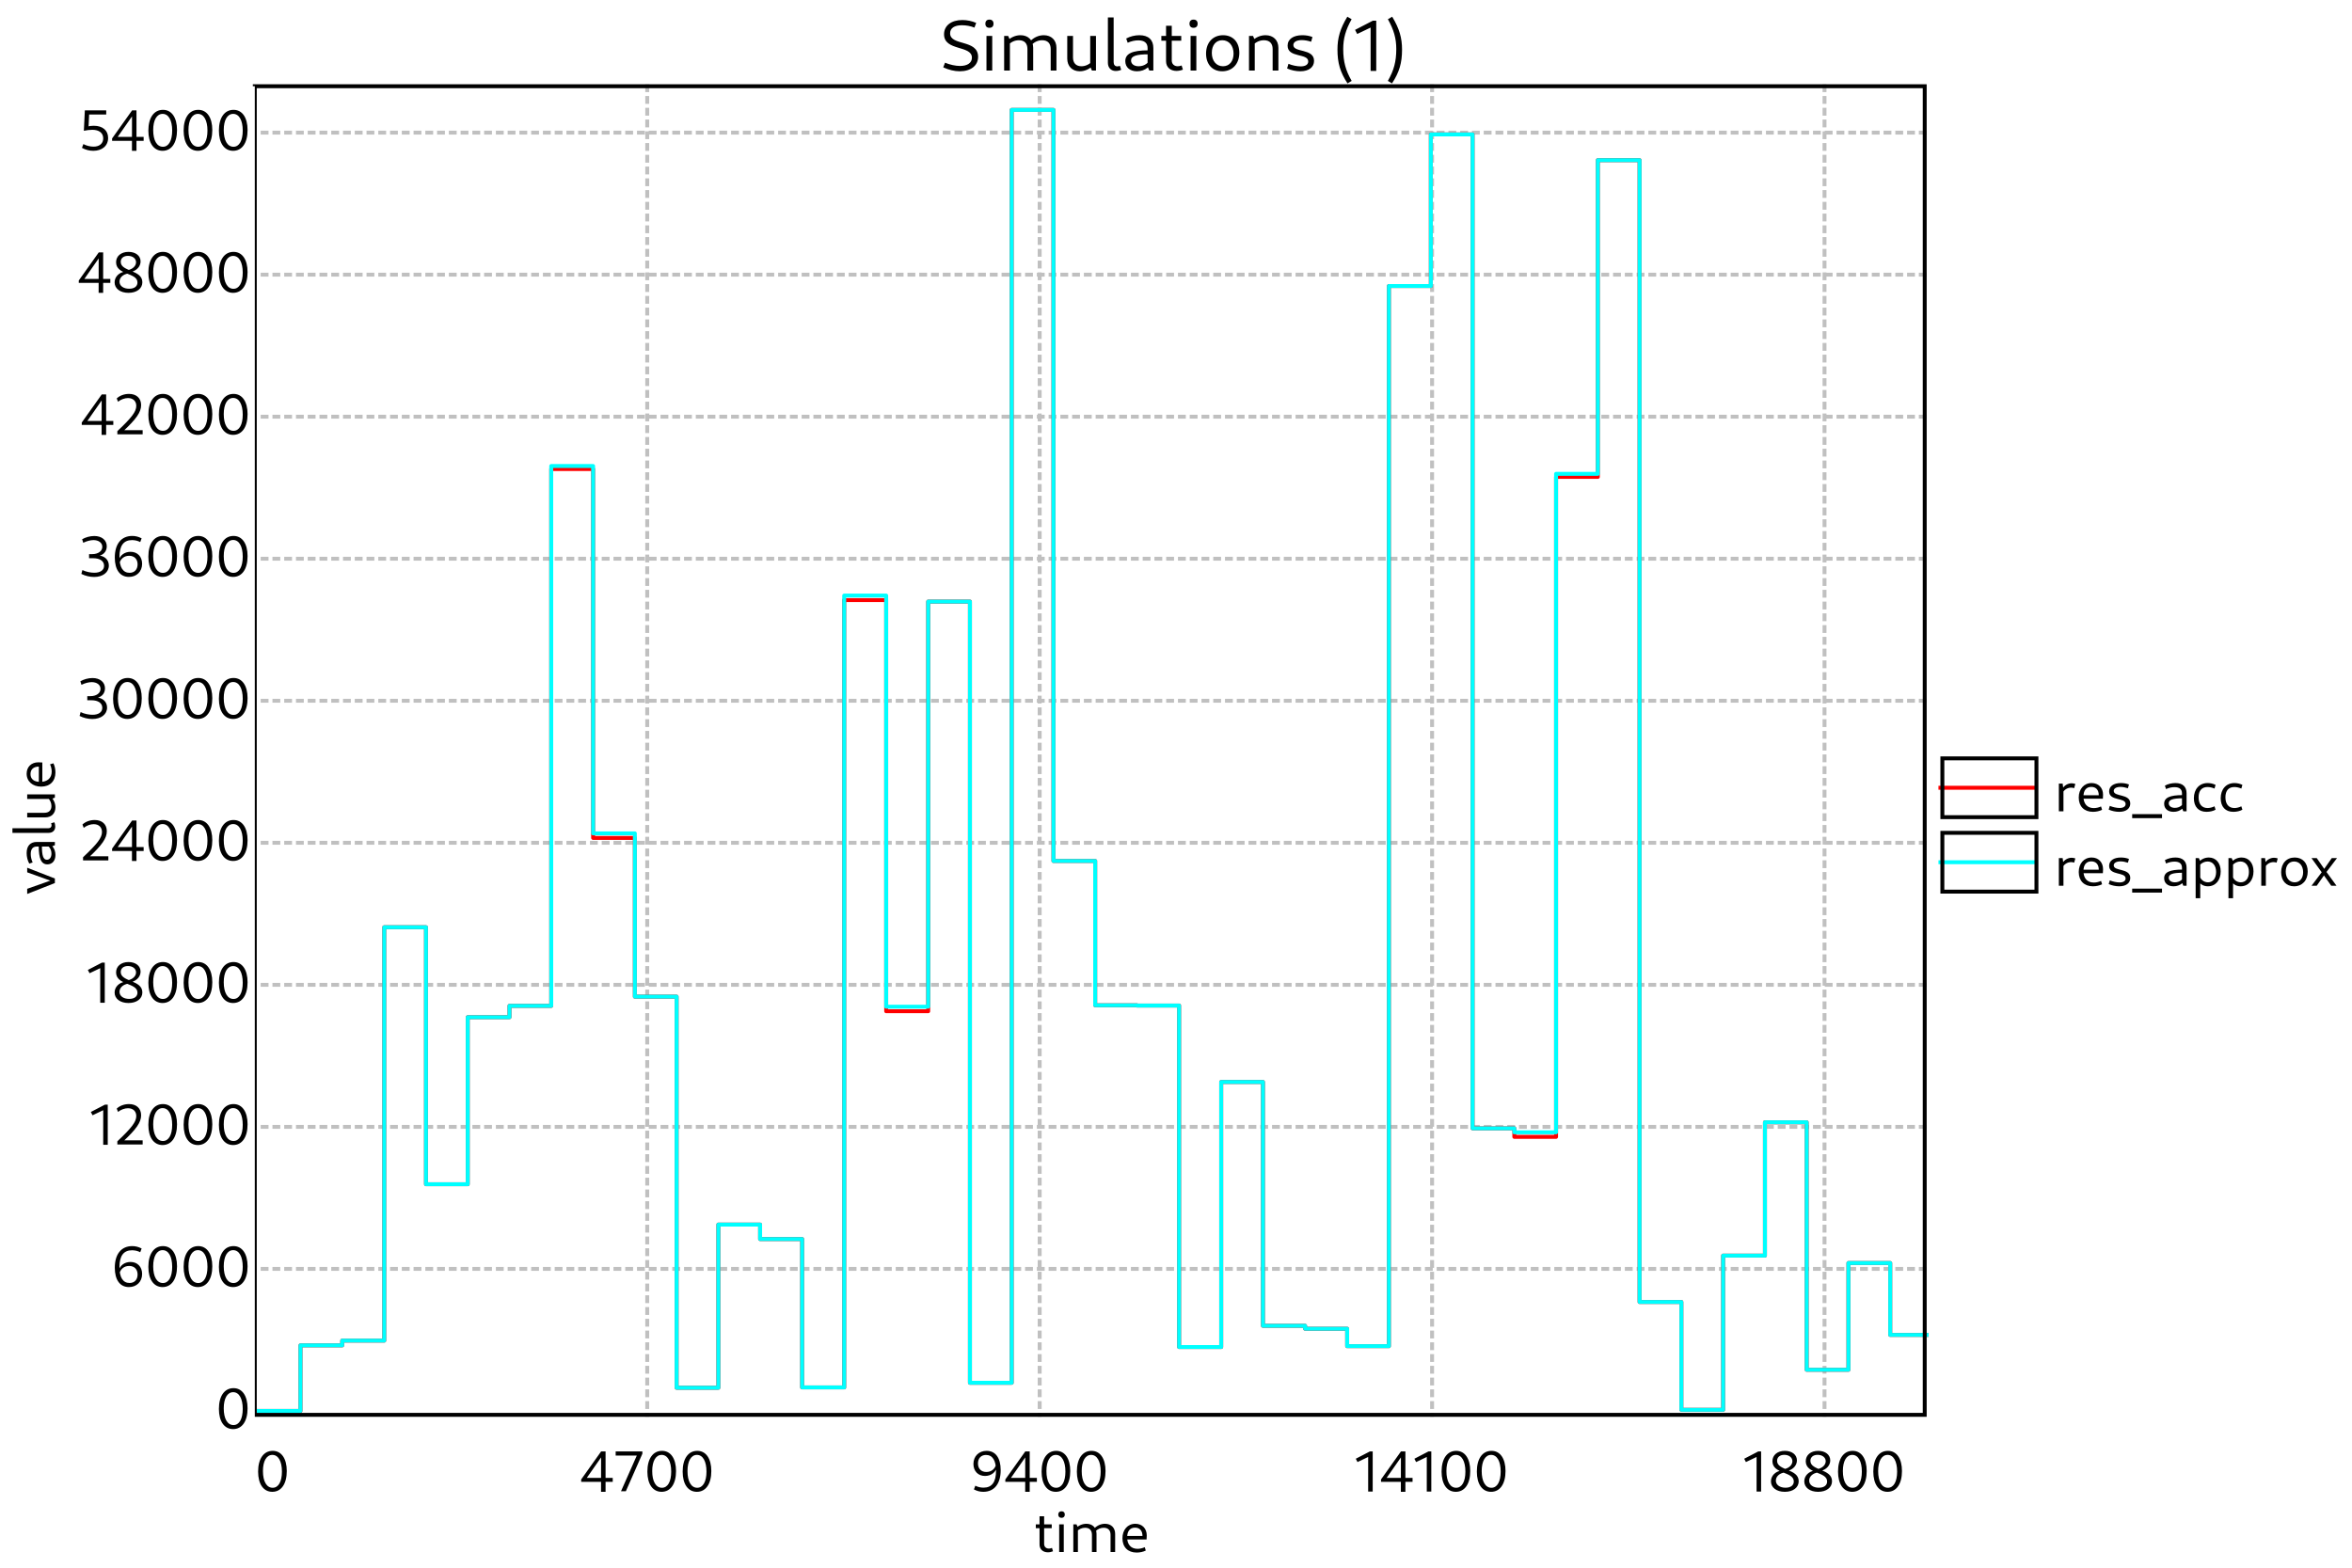 <?xml version="1.0" standalone="no"?>

<svg 
     version="1.1"
     baseProfile="full"
     xmlns="http://www.w3.org/2000/svg"
     xmlns:xlink="http://www.w3.org/1999/xlink"
     xmlns:ev="http://www.w3.org/2001/xml-events"
     x="0px"
     y="0px"
     width="600px"
     height="400px"
     viewBox="0 0 600 400"
     >
<title></title>
<desc>Creator: FreeHEP Graphics2D Driver Producer: org.freehep.graphicsio.svg.SVGGraphics2D Revision Source:  Date: Tuesday, March 26, 2024 at 12:20:51 PM Central European Standard Time</desc>
<g stroke-dashoffset="0" stroke-linejoin="miter" stroke-dasharray="none" stroke-width="1" stroke-linecap="square" stroke-miterlimit="10">
<g fill="#ffffff" fill-rule="nonzero" fill-opacity="1" stroke="none">
  <path d="M 0 0 L 600 0 L 600 400 L 0 400 L 0 0 z"/>
</g> <!-- drawing style -->
<g transform="matrix(1, 0, 0, 1, 65, 22)">
<g fill="#ffffff" fill-rule="nonzero" fill-opacity="1" stroke="none">
  <path d="M 0 0 L 427 0 L 427 378 L 0 378 L 0 0 z"/>
</g> <!-- drawing style -->
</g> <!-- transform -->
<g transform="matrix(1, 0, 0, 1, 65, 22)">
<g fill="#000000" fill-rule="nonzero" fill-opacity="1" stroke="none">
  <path d="M 202.33 374.078 C 202.815 374.078 203.299 373.953 203.627 373.812 L 203.362 372.953 C 203.143 373.062 202.83 373.125 202.58 373.125 C 201.846 373.125 201.362 372.656 201.362 371.953 L 201.362 364.875 L 200.19 364.875 L 200.19 372.109 C 200.19 373.281 201.034 374.078 202.33 374.078 z M 199.237 367.922 L 203.299 367.922 L 203.299 366.938 L 199.237 366.938 L 199.237 367.922 z M 205.199 374 L 206.371 374 L 206.371 366.938 L 205.199 366.938 L 205.199 374 z M 205.793 365.281 C 206.324 365.281 206.637 364.969 206.637 364.438 C 206.637 363.922 206.324 363.609 205.793 363.609 C 205.278 363.609 204.965 363.922 204.965 364.438 C 204.965 364.969 205.278 365.281 205.793 365.281 z M 218.305 374 L 219.477 374 L 219.477 369.375 C 219.477 367.797 218.446 366.797 216.883 366.797 C 215.867 366.797 214.867 367.234 214.133 368 L 214.414 368.75 C 214.992 368.156 215.742 367.812 216.555 367.812 C 217.68 367.812 218.305 368.453 218.305 369.609 L 218.305 374 z M 208.805 374 L 209.977 374 L 209.977 367.75 L 209.617 366.938 L 208.805 366.938 L 208.805 374 z M 213.555 374 L 214.727 374 L 214.727 369.375 C 214.727 367.797 213.696 366.797 212.149 366.797 C 211.117 366.797 210.117 367.234 209.383 368 L 209.664 368.75 C 210.242 368.156 211.008 367.812 211.805 367.812 C 212.93 367.812 213.555 368.453 213.555 369.609 L 213.555 374 z M 224.962 374.141 C 225.775 374.141 226.65 373.953 227.29 373.625 L 227.025 372.766 C 226.478 373.031 225.79 373.188 225.181 373.188 C 223.525 373.188 222.54 372.094 222.54 370.266 C 222.54 368.672 223.259 367.781 224.54 367.781 C 225.744 367.781 226.447 368.562 226.447 369.906 L 222.337 369.906 L 222.337 370.797 L 227.494 370.797 C 227.525 370.578 227.54 370.062 227.54 369.781 C 227.54 368 226.369 366.797 224.634 366.797 C 222.665 366.797 221.337 368.328 221.337 370.5 C 221.337 372.75 222.728 374.141 224.962 374.141 z"/>
</g> <!-- drawing style -->
</g> <!-- transform -->
<g transform="matrix(1, 0, 0, 1, 65, 22)">
<g stroke-opacity="1" stroke-linejoin="round" stroke-dasharray="1,2" fill="none" stroke="#c0c0c0" stroke-linecap="butt" stroke-miterlimit="1">
  <path d="M 2 301.76 L 427 301.76"/>
</g> <!-- drawing style -->
</g> <!-- transform -->
<g transform="matrix(1, 0, 0, 1, 65, 22)">
<g stroke-opacity="1" stroke-linejoin="round" stroke-dasharray="1,2" fill="none" stroke="#c0c0c0" stroke-linecap="butt" stroke-miterlimit="1">
  <path d="M 2 265.52 L 427 265.52"/>
</g> <!-- drawing style -->
</g> <!-- transform -->
<g transform="matrix(1, 0, 0, 1, 65, 22)">
<g stroke-opacity="1" stroke-linejoin="round" stroke-dasharray="1,2" fill="none" stroke="#c0c0c0" stroke-linecap="butt" stroke-miterlimit="1">
  <path d="M 2 229.279 L 427 229.279"/>
</g> <!-- drawing style -->
</g> <!-- transform -->
<g transform="matrix(1, 0, 0, 1, 65, 22)">
<g stroke-opacity="1" stroke-linejoin="round" stroke-dasharray="1,2" fill="none" stroke="#c0c0c0" stroke-linecap="butt" stroke-miterlimit="1">
  <path d="M 2 193.039 L 427 193.039"/>
</g> <!-- drawing style -->
</g> <!-- transform -->
<g transform="matrix(1, 0, 0, 1, 65, 22)">
<g stroke-opacity="1" stroke-linejoin="round" stroke-dasharray="1,2" fill="none" stroke="#c0c0c0" stroke-linecap="butt" stroke-miterlimit="1">
  <path d="M 2 156.799 L 427 156.799"/>
</g> <!-- drawing style -->
</g> <!-- transform -->
<g transform="matrix(1, 0, 0, 1, 65, 22)">
<g stroke-opacity="1" stroke-linejoin="round" stroke-dasharray="1,2" fill="none" stroke="#c0c0c0" stroke-linecap="butt" stroke-miterlimit="1">
  <path d="M 2 120.559 L 427 120.559"/>
</g> <!-- drawing style -->
</g> <!-- transform -->
<g transform="matrix(1, 0, 0, 1, 65, 22)">
<g stroke-opacity="1" stroke-linejoin="round" stroke-dasharray="1,2" fill="none" stroke="#c0c0c0" stroke-linecap="butt" stroke-miterlimit="1">
  <path d="M 2 84.319 L 427 84.319"/>
</g> <!-- drawing style -->
</g> <!-- transform -->
<g transform="matrix(1, 0, 0, 1, 65, 22)">
<g stroke-opacity="1" stroke-linejoin="round" stroke-dasharray="1,2" fill="none" stroke="#c0c0c0" stroke-linecap="butt" stroke-miterlimit="1">
  <path d="M 2 48.079 L 427 48.079"/>
</g> <!-- drawing style -->
</g> <!-- transform -->
<g transform="matrix(1, 0, 0, 1, 65, 22)">
<g stroke-opacity="1" stroke-linejoin="round" stroke-dasharray="1,2" fill="none" stroke="#c0c0c0" stroke-linecap="butt" stroke-miterlimit="1">
  <path d="M 2 11.838 L 427 11.838"/>
</g> <!-- drawing style -->
</g> <!-- transform -->
<g transform="matrix(1, 0, 0, 1, 65, 22)">
<g fill="#000000" fill-rule="nonzero" fill-opacity="1" stroke="none">
  <path d="M 4.469 358.641 C 6.734 358.641 8.156 356.656 8.156 353.344 C 8.156 350.141 6.781 348.188 4.578 348.188 C 2.266 348.188 0.844 350.188 0.844 353.484 C 0.844 356.703 2.234 358.641 4.469 358.641 z M 4.562 357.609 C 3.031 357.609 2.078 356.016 2.078 353.344 C 2.078 350.781 3 349.219 4.484 349.219 C 5.984 349.219 6.922 350.828 6.922 353.484 C 6.922 356.047 6.031 357.609 4.562 357.609 z"/>
</g> <!-- drawing style -->
</g> <!-- transform -->
<g transform="matrix(1, 0, 0, 1, 65, 22)">
<g fill="#000000" fill-rule="nonzero" fill-opacity="1" stroke="none">
  <path d="M 88.324 358.641 L 89.481 358.641 L 89.481 348.328 L 88.356 348.328 L 83.262 355.484 L 83.262 356.094 L 91.309 356.094 L 91.309 355.094 L 84.418 355.094 L 84.512 355.344 L 88.559 349.547 L 88.34 349.516 L 88.324 358.641 z M 93.418 358.5 L 94.652 358.5 L 98.871 348.922 L 98.871 348.328 L 92.059 348.328 L 92.059 349.391 L 97.902 349.391 L 97.652 348.938 L 93.418 358.5 z M 103.773 358.641 C 106.038 358.641 107.46 356.656 107.46 353.344 C 107.46 350.141 106.085 348.188 103.882 348.188 C 101.57 348.188 100.148 350.188 100.148 353.484 C 100.148 356.703 101.538 358.641 103.773 358.641 z M 103.866 357.609 C 102.335 357.609 101.382 356.016 101.382 353.344 C 101.382 350.781 102.304 349.219 103.788 349.219 C 105.288 349.219 106.226 350.828 106.226 353.484 C 106.226 356.047 105.335 357.609 103.866 357.609 z M 112.772 358.641 C 115.037 358.641 116.459 356.656 116.459 353.344 C 116.459 350.141 115.084 348.188 112.881 348.188 C 110.568 348.188 109.147 350.188 109.147 353.484 C 109.147 356.703 110.537 358.641 112.772 358.641 z M 112.865 357.609 C 111.334 357.609 110.381 356.016 110.381 353.344 C 110.381 350.781 111.303 349.219 112.787 349.219 C 114.287 349.219 115.225 350.828 115.225 353.484 C 115.225 356.047 114.334 357.609 112.865 357.609 z"/>
</g> <!-- drawing style -->
</g> <!-- transform -->
<g transform="matrix(1, 0, 0, 1, 65, 22)">
<g stroke-opacity="1" stroke-linejoin="round" stroke-dasharray="1,2" fill="none" stroke="#c0c0c0" stroke-linecap="butt" stroke-miterlimit="1">
  <path d="M 100.11 0 L 100.11 339"/>
</g> <!-- drawing style -->
</g> <!-- transform -->
<g transform="matrix(1, 0, 0, 1, 65, 22)">
<g fill="#000000" fill-rule="nonzero" fill-opacity="1" stroke="none">
  <path d="M 186.683 348.188 C 184.714 348.188 183.324 349.562 183.324 351.531 C 183.324 353.375 184.527 354.594 186.277 354.594 C 187.808 354.594 189.011 353.688 189.355 352.266 L 189.105 351.656 C 188.793 352.875 187.839 353.578 186.621 353.578 C 185.293 353.578 184.48 352.719 184.48 351.391 C 184.48 350.109 185.261 349.234 186.527 349.234 C 188.199 349.234 189.089 350.641 189.089 353.281 C 189.089 356.141 188.058 357.578 185.902 357.578 C 185.199 357.578 184.449 357.422 183.808 357.078 L 183.449 358.031 C 184.261 358.453 185.027 358.641 185.839 358.641 C 188.652 358.641 190.277 356.578 190.277 353.125 C 190.277 350 188.964 348.188 186.683 348.188 z M 196.525 358.641 L 197.681 358.641 L 197.681 348.328 L 196.556 348.328 L 191.462 355.484 L 191.462 356.094 L 199.509 356.094 L 199.509 355.094 L 192.618 355.094 L 192.712 355.344 L 196.759 349.547 L 196.54 349.516 L 196.525 358.641 z M 204.337 358.641 C 206.603 358.641 208.024 356.656 208.024 353.344 C 208.024 350.141 206.649 348.188 204.446 348.188 C 202.134 348.188 200.712 350.188 200.712 353.484 C 200.712 356.703 202.103 358.641 204.337 358.641 z M 204.431 357.609 C 202.899 357.609 201.946 356.016 201.946 353.344 C 201.946 350.781 202.868 349.219 204.353 349.219 C 205.853 349.219 206.79 350.828 206.79 353.484 C 206.79 356.047 205.899 357.609 204.431 357.609 z M 213.336 358.641 C 215.602 358.641 217.023 356.656 217.023 353.344 C 217.023 350.141 215.648 348.188 213.445 348.188 C 211.133 348.188 209.711 350.188 209.711 353.484 C 209.711 356.703 211.102 358.641 213.336 358.641 z M 213.43 357.609 C 211.898 357.609 210.945 356.016 210.945 353.344 C 210.945 350.781 211.867 349.219 213.352 349.219 C 214.852 349.219 215.789 350.828 215.789 353.484 C 215.789 356.047 214.898 357.609 213.43 357.609 z"/>
</g> <!-- drawing style -->
</g> <!-- transform -->
<g transform="matrix(1, 0, 0, 1, 65, 22)">
<g stroke-opacity="1" stroke-linejoin="round" stroke-dasharray="1,2" fill="none" stroke="#c0c0c0" stroke-linecap="butt" stroke-miterlimit="1">
  <path d="M 200.22 0 L 200.22 339"/>
</g> <!-- drawing style -->
</g> <!-- transform -->
<g transform="matrix(1, 0, 0, 1, 65, 22)">
<g fill="#000000" fill-rule="nonzero" fill-opacity="1" stroke="none">
  <path d="M 284.022 358.578 L 285.178 358.578 L 285.178 348.328 L 284.475 348.328 L 280.866 350.203 L 281.303 351.047 L 284.413 349.562 L 284.022 349.188 L 284.022 358.578 z M 292.362 358.641 L 293.519 358.641 L 293.519 348.328 L 292.394 348.328 L 287.3 355.484 L 287.3 356.094 L 295.347 356.094 L 295.347 355.094 L 288.456 355.094 L 288.55 355.344 L 292.597 349.547 L 292.378 349.516 L 292.362 358.641 z M 298.972 358.578 L 300.128 358.578 L 300.128 348.328 L 299.425 348.328 L 295.815 350.203 L 296.253 351.047 L 299.362 349.562 L 298.972 349.188 L 298.972 358.578 z M 306.374 358.641 C 308.64 358.641 310.062 356.656 310.062 353.344 C 310.062 350.141 308.687 348.188 306.484 348.188 C 304.171 348.188 302.749 350.188 302.749 353.484 C 302.749 356.703 304.14 358.641 306.374 358.641 z M 306.468 357.609 C 304.937 357.609 303.984 356.016 303.984 353.344 C 303.984 350.781 304.906 349.219 306.39 349.219 C 307.89 349.219 308.827 350.828 308.827 353.484 C 308.827 356.047 307.937 357.609 306.468 357.609 z M 315.373 358.641 C 317.639 358.641 319.061 356.656 319.061 353.344 C 319.061 350.141 317.686 348.188 315.483 348.188 C 313.17 348.188 311.748 350.188 311.748 353.484 C 311.748 356.703 313.139 358.641 315.373 358.641 z M 315.467 357.609 C 313.936 357.609 312.983 356.016 312.983 353.344 C 312.983 350.781 313.904 349.219 315.389 349.219 C 316.889 349.219 317.826 350.828 317.826 353.484 C 317.826 356.047 316.936 357.609 315.467 357.609 z"/>
</g> <!-- drawing style -->
</g> <!-- transform -->
<g transform="matrix(1, 0, 0, 1, 65, 22)">
<g stroke-opacity="1" stroke-linejoin="round" stroke-dasharray="1,2" fill="none" stroke="#c0c0c0" stroke-linecap="butt" stroke-miterlimit="1">
  <path d="M 300.33 0 L 300.33 339"/>
</g> <!-- drawing style -->
</g> <!-- transform -->
<g transform="matrix(1, 0, 0, 1, 65, 22)">
<g fill="#000000" fill-rule="nonzero" fill-opacity="1" stroke="none">
  <path d="M 383.106 358.578 L 384.262 358.578 L 384.262 348.328 L 383.559 348.328 L 379.95 350.203 L 380.387 351.047 L 383.497 349.562 L 383.106 349.188 L 383.106 358.578 z M 390.306 358.641 C 392.431 358.641 393.853 357.547 393.853 355.938 C 393.853 352.688 388.337 353.312 388.337 350.734 C 388.337 349.812 389.04 349.203 390.181 349.203 C 391.368 349.203 392.243 349.875 392.243 350.828 C 392.243 351.766 391.415 352.578 390.212 352.828 L 391.118 353.281 C 392.54 352.875 393.4 351.812 393.4 350.625 C 393.4 349.156 392.118 348.188 390.321 348.188 C 388.431 348.188 387.15 349.266 387.15 350.828 C 387.15 354.172 392.603 353.406 392.603 356 C 392.603 356.969 391.837 357.594 390.493 357.594 C 389.04 357.594 388.025 356.875 388.025 355.781 C 388.025 354.75 388.915 353.891 390.275 353.703 L 389.493 353.203 C 387.868 353.422 386.775 354.578 386.775 355.969 C 386.775 357.562 388.212 358.641 390.306 358.641 z M 398.806 358.641 C 400.931 358.641 402.353 357.547 402.353 355.938 C 402.353 352.688 396.838 353.312 396.838 350.734 C 396.838 349.812 397.541 349.203 398.681 349.203 C 399.869 349.203 400.744 349.875 400.744 350.828 C 400.744 351.766 399.916 352.578 398.713 352.828 L 399.619 353.281 C 401.041 352.875 401.9 351.812 401.9 350.625 C 401.9 349.156 400.619 348.188 398.822 348.188 C 396.931 348.188 395.65 349.266 395.65 350.828 C 395.65 354.172 401.103 353.406 401.103 356 C 401.103 356.969 400.338 357.594 398.994 357.594 C 397.541 357.594 396.525 356.875 396.525 355.781 C 396.525 354.75 397.416 353.891 398.775 353.703 L 397.994 353.203 C 396.369 353.422 395.275 354.578 395.275 355.969 C 395.275 357.562 396.713 358.641 398.806 358.641 z M 407.51 358.641 C 409.776 358.641 411.198 356.656 411.198 353.344 C 411.198 350.141 409.823 348.188 407.62 348.188 C 405.307 348.188 403.885 350.188 403.885 353.484 C 403.885 356.703 405.276 358.641 407.51 358.641 z M 407.604 357.609 C 406.073 357.609 405.12 356.016 405.12 353.344 C 405.12 350.781 406.041 349.219 407.526 349.219 C 409.026 349.219 409.963 350.828 409.963 353.484 C 409.963 356.047 409.073 357.609 407.604 357.609 z M 416.509 358.641 C 418.775 358.641 420.197 356.656 420.197 353.344 C 420.197 350.141 418.822 348.188 416.619 348.188 C 414.306 348.188 412.884 350.188 412.884 353.484 C 412.884 356.703 414.275 358.641 416.509 358.641 z M 416.603 357.609 C 415.072 357.609 414.119 356.016 414.119 353.344 C 414.119 350.781 415.04 349.219 416.525 349.219 C 418.025 349.219 418.962 350.828 418.962 353.484 C 418.962 356.047 418.072 357.609 416.603 357.609 z"/>
</g> <!-- drawing style -->
</g> <!-- transform -->
<g transform="matrix(1, 0, 0, 1, 65, 22)">
<g stroke-opacity="1" stroke-linejoin="round" stroke-dasharray="1,2" fill="none" stroke="#c0c0c0" stroke-linecap="butt" stroke-miterlimit="1">
  <path d="M 400.44 0 L 400.44 339"/>
</g> <!-- drawing style -->
</g> <!-- transform -->
<g transform="matrix(1, 0, 0, 1, 65, 22)">
<g stroke-opacity="1" stroke-linejoin="round" fill="none" stroke="#ff0000" stroke-linecap="butt" stroke-miterlimit="1">
  <path d="M 1 338 L 11.65 338 L 11.65 321.275 L 22.3 321.275 L 22.3 320.061 L 33.02 320.061 L 33.02 214.584 L 43.67 214.584 L 43.67 280.161 L 54.32 280.161 L 54.32 237.542 L 64.97 237.542 L 64.97 234.649 L 75.62 234.649 L 75.62 97.679 L 86.304 97.679 L 86.304 191.801 L 96.954 191.801 L 96.954 232.299 L 107.604 232.299 L 107.604 332.087 L 118.254 332.087 L 118.254 290.453 L 128.904 290.453 L 128.904 294.149 L 139.626 294.149 L 139.626 331.996 L 150.358 331.996 L 150.358 131.123 L 161.07 131.123 L 161.07 236.02 L 171.784 236.02 L 171.784 131.497 L 182.434 131.497 L 182.434 330.824 L 193.084 330.824 L 193.084 6.04 L 203.734 6.04 L 203.734 197.678 L 214.384 197.678 L 214.384 234.498 L 225.034 234.498 L 225.034 234.565 L 235.79 234.565 L 235.79 321.692 L 246.53 321.692 L 246.53 254.068 L 257.18 254.068 L 257.18 316.28 L 267.935 316.28 L 267.935 317.029 L 278.664 317.029 L 278.664 321.474 L 289.314 321.474 L 289.314 50.978 L 300.008 50.978 L 300.008 12.297 L 310.658 12.297 L 310.658 265.894 L 321.308 265.894 L 321.308 268.075 L 331.958 268.075 L 331.958 99.679 L 342.608 99.679 L 342.608 18.869 L 353.258 18.869 L 353.258 310.204 L 363.923 310.204 L 363.923 337.71 L 374.573 337.71 L 374.573 298.365 L 385.239 298.365 L 385.239 264.36 L 395.889 264.36 L 395.889 327.502 L 406.539 327.502 L 406.539 300.262 L 417.202 300.262 L 417.202 318.612 L 427 318.612"/>
</g> <!-- drawing style -->
</g> <!-- transform -->
<g transform="matrix(1, 0, 0, 1, 65, 22)">
<g stroke-opacity="1" stroke-linejoin="round" fill="none" stroke="#00ffff" stroke-linecap="butt" stroke-miterlimit="1">
  <path d="M 1 338 L 11.65 338 L 11.65 321.275 L 22.3 321.275 L 22.3 320.061 L 33.02 320.061 L 33.02 214.584 L 43.67 214.584 L 43.67 280.161 L 54.32 280.161 L 54.32 237.542 L 64.97 237.542 L 64.97 234.649 L 75.62 234.649 L 75.62 96.906 L 86.304 96.906 L 86.304 190.641 L 96.954 190.641 L 96.954 232.299 L 107.604 232.299 L 107.604 332.087 L 118.254 332.087 L 118.254 290.453 L 128.904 290.453 L 128.904 294.149 L 139.626 294.149 L 139.626 331.996 L 150.358 331.996 L 150.358 129.963 L 161.07 129.963 L 161.07 234.86 L 171.784 234.86 L 171.784 131.497 L 182.434 131.497 L 182.434 330.824 L 193.084 330.824 L 193.084 6.04 L 203.734 6.04 L 203.734 197.678 L 214.384 197.678 L 214.384 234.498 L 225.034 234.498 L 225.034 234.565 L 235.79 234.565 L 235.79 321.692 L 246.53 321.692 L 246.53 254.068 L 257.18 254.068 L 257.18 316.28 L 267.935 316.28 L 267.935 317.029 L 278.664 317.029 L 278.664 321.474 L 289.314 321.474 L 289.314 50.978 L 300.008 50.978 L 300.008 12.297 L 310.658 12.297 L 310.658 265.894 L 321.308 265.894 L 321.308 266.915 L 331.958 266.915 L 331.958 98.905 L 342.608 98.905 L 342.608 18.869 L 353.258 18.869 L 353.258 310.204 L 363.923 310.204 L 363.923 337.71 L 374.573 337.71 L 374.573 298.365 L 385.239 298.365 L 385.239 264.36 L 395.889 264.36 L 395.889 327.502 L 406.539 327.502 L 406.539 300.262 L 417.202 300.262 L 417.202 318.612 L 427 318.612"/>
</g> <!-- drawing style -->
</g> <!-- transform -->
<g transform="matrix(1, 0, 0, 1, 65, 22)">
<g stroke-opacity="1" fill="none" stroke="#000000">
  <path d="M 0 0 L 426 0 L 426 339 L 0 339 L 0 0 z"/>
</g> <!-- drawing style -->
</g> <!-- transform -->
<g fill="#000000" fill-rule="nonzero" fill-opacity="1" stroke="none">
  <path d="M 244.828 18.188 C 247.656 18.188 249.516 16.734 249.516 14.5 C 249.516 9.984 242.375 11.781 242.375 8.5 C 242.375 7.172 243.469 6.438 245.406 6.438 C 246.484 6.438 247.656 6.656 248.578 7.047 L 249.031 5.844 C 247.953 5.375 246.719 5.109 245.516 5.109 C 242.672 5.109 240.828 6.531 240.828 8.75 C 240.828 13.109 247.938 11.469 247.938 14.719 C 247.938 16 246.844 16.828 244.906 16.828 C 243.75 16.828 242.328 16.516 241.078 16 L 240.625 17.188 C 242.031 17.828 243.469 18.188 244.828 18.188 z M 251.651 18 L 253.12 18 L 253.12 9.172 L 251.651 9.172 L 251.651 18 z M 252.401 7.094 C 253.073 7.094 253.448 6.703 253.448 6.047 C 253.448 5.391 253.073 5 252.401 5 C 251.745 5 251.37 5.391 251.37 6.047 C 251.37 6.703 251.745 7.094 252.401 7.094 z M 268.035 18 L 269.504 18 L 269.504 12.203 C 269.504 10.25 268.222 8.984 266.269 8.984 C 265.004 8.984 263.754 9.531 262.832 10.5 L 263.191 11.438 C 263.894 10.688 264.847 10.266 265.863 10.266 C 267.269 10.266 268.035 11.078 268.035 12.5 L 268.035 18 z M 256.16 18 L 257.629 18 L 257.629 10.188 L 257.191 9.172 L 256.16 9.172 L 256.16 18 z M 262.097 18 L 263.566 18 L 263.566 12.203 C 263.566 10.25 262.285 8.984 260.347 8.984 C 259.066 8.984 257.816 9.531 256.894 10.5 L 257.254 11.438 C 257.957 10.688 258.91 10.266 259.925 10.266 C 261.332 10.266 262.097 11.078 262.097 12.5 L 262.097 18 z M 275.445 18.188 C 276.695 18.188 277.961 17.641 278.852 16.656 L 278.508 15.734 C 277.805 16.484 276.836 16.906 275.883 16.906 C 274.508 16.906 273.727 16.094 273.727 14.672 L 273.727 9.172 L 272.258 9.172 L 272.258 14.953 C 272.258 16.922 273.555 18.188 275.445 18.188 z M 278.555 18 L 279.586 18 L 279.586 9.172 L 278.117 9.172 L 278.117 16.969 L 278.555 18 z M 284.626 18.109 C 285.11 18.109 285.673 18 286.016 17.812 L 285.688 16.797 C 285.469 16.875 285.266 16.938 285.048 16.938 C 284.423 16.938 284.094 16.516 284.094 15.844 L 284.094 4.453 L 282.626 4.453 L 282.626 16.016 C 282.626 17.281 283.423 18.109 284.626 18.109 z M 293.19 18 L 294.221 18 L 294.221 12.266 C 294.221 10.156 292.971 8.984 290.658 8.984 C 289.502 8.984 288.252 9.297 287.299 9.828 L 287.674 10.906 C 288.58 10.5 289.502 10.297 290.362 10.297 C 291.94 10.297 292.752 10.969 292.752 12.266 L 292.752 16.969 L 293.19 18 z M 290.049 18.188 C 292.158 18.188 293.752 16.859 294.018 14.906 L 293.487 14.641 C 293.205 16 292.002 16.906 290.471 16.906 C 289.299 16.906 288.533 16.312 288.533 15.438 C 288.533 14.312 289.83 13.859 292.971 13.859 L 292.971 12.844 C 288.846 12.844 287.065 13.672 287.065 15.594 C 287.065 17.172 288.237 18.188 290.049 18.188 z M 300.136 18.094 C 300.746 18.094 301.339 17.938 301.761 17.766 L 301.433 16.703 C 301.167 16.828 300.761 16.906 300.449 16.906 C 299.527 16.906 298.917 16.312 298.917 15.438 L 298.917 6.578 L 297.464 6.578 L 297.464 15.641 C 297.464 17.109 298.527 18.094 300.136 18.094 z M 296.261 10.391 L 301.339 10.391 L 301.339 9.172 L 296.261 9.172 L 296.261 10.391 z M 303.721 18 L 305.19 18 L 305.19 9.172 L 303.721 9.172 L 303.721 18 z M 304.471 7.094 C 305.143 7.094 305.518 6.703 305.518 6.047 C 305.518 5.391 305.143 5 304.471 5 C 303.815 5 303.44 5.391 303.44 6.047 C 303.44 6.703 303.815 7.094 304.471 7.094 z M 311.793 18.188 C 314.386 18.188 316.152 16.297 316.152 13.469 C 316.152 10.734 314.527 8.984 312.011 8.984 C 309.402 8.984 307.668 10.859 307.668 13.672 C 307.668 16.406 309.277 18.188 311.793 18.188 z M 311.996 16.906 C 310.293 16.906 309.136 15.531 309.136 13.484 C 309.136 11.531 310.183 10.266 311.808 10.266 C 313.511 10.266 314.683 11.656 314.683 13.672 C 314.683 15.625 313.621 16.906 311.996 16.906 z M 324.654 18 L 326.122 18 L 326.122 12.203 C 326.122 10.25 324.825 8.984 322.841 8.984 C 321.56 8.984 320.294 9.531 319.357 10.5 L 319.716 11.438 C 320.435 10.688 321.419 10.266 322.435 10.266 C 323.872 10.266 324.654 11.078 324.654 12.5 L 324.654 18 z M 318.622 18 L 320.091 18 L 320.091 10.188 L 319.654 9.172 L 318.622 9.172 L 318.622 18 z M 331.702 18.188 C 333.874 18.188 335.217 17.156 335.217 15.531 C 335.217 12.281 329.936 13.484 329.936 11.5 C 329.936 10.719 330.764 10.234 332.077 10.234 C 332.827 10.234 333.717 10.391 334.467 10.656 L 334.811 9.453 C 334.061 9.141 333.155 8.984 332.233 8.984 C 329.936 8.984 328.467 9.984 328.467 11.656 C 328.467 14.828 333.733 13.516 333.733 15.672 C 333.733 16.484 333.014 16.938 331.811 16.938 C 330.874 16.938 329.624 16.688 328.686 16.281 L 328.342 17.469 C 329.342 17.922 330.577 18.188 331.702 18.188 z M 343.754 21.281 L 344.816 20.641 C 343.285 17.984 342.66 15.734 342.66 12.516 C 342.66 9.781 343.285 7.625 344.801 4.906 L 343.707 4.266 C 341.848 7.328 341.191 9.719 341.191 12.641 C 341.191 16.062 341.879 18.422 343.754 21.281 z M 349.646 18.094 L 351.083 18.094 L 351.083 5.281 L 350.208 5.281 L 345.677 7.625 L 346.224 8.672 L 350.115 6.812 L 349.646 6.359 L 349.646 18.094 z M 355.102 21.281 C 356.977 18.422 357.664 16.062 357.664 12.641 C 357.664 9.719 357.008 7.328 355.149 4.266 L 354.055 4.906 C 355.57 7.625 356.195 9.781 356.195 12.516 C 356.195 15.734 355.57 17.984 354.039 20.641 L 355.102 21.281 z"/>
</g> <!-- drawing style -->
<g transform="matrix(1, 0, 0, 1, 0, 22)">
<g fill="#ffffff" fill-rule="nonzero" fill-opacity="1" stroke="none">
  <path d="M 0 0 L 0 378 L 65 378 L 65 0 z"/>
</g> <!-- drawing style -->
</g> <!-- transform -->
<g transform="matrix(0, -1, 1, 0, -192.265, 242.265)">
<g fill="#000000" fill-rule="nonzero" fill-opacity="1" stroke="none">
  <path d="M 16.953 206.265 L 18.109 206.265 L 20.859 199.203 L 19.688 199.203 L 17.234 206.031 L 17.891 206.031 L 15.484 199.203 L 14.172 199.203 L 16.953 206.265 z M 26.613 206.265 L 27.441 206.265 L 27.441 201.671 C 27.441 200 26.441 199.062 24.598 199.062 C 23.676 199.062 22.676 199.296 21.91 199.734 L 22.207 200.593 C 22.941 200.265 23.676 200.109 24.363 200.109 C 25.629 200.109 26.269 200.64 26.269 201.671 L 26.269 205.437 L 26.613 206.265 z M 24.113 206.406 C 25.801 206.406 27.066 205.359 27.285 203.781 L 26.848 203.578 C 26.629 204.671 25.66 205.39 24.457 205.39 C 23.519 205.39 22.894 204.921 22.894 204.218 C 22.894 203.312 23.941 202.953 26.441 202.953 L 26.441 202.14 C 23.144 202.14 21.723 202.812 21.723 204.343 C 21.723 205.609 22.66 206.406 24.113 206.406 z M 31.352 206.359 C 31.727 206.359 32.195 206.265 32.461 206.125 L 32.211 205.296 C 32.023 205.375 31.867 205.421 31.695 205.421 C 31.195 205.421 30.93 205.078 30.93 204.531 L 30.93 195.437 L 29.758 195.437 L 29.758 204.687 C 29.758 205.687 30.383 206.359 31.352 206.359 z M 36.27 206.406 C 37.254 206.406 38.27 205.968 38.989 205.203 L 38.707 204.453 C 38.16 205.046 37.379 205.39 36.614 205.39 C 35.52 205.39 34.879 204.734 34.879 203.593 L 34.879 199.203 L 33.707 199.203 L 33.707 203.828 C 33.707 205.406 34.754 206.406 36.27 206.406 z M 38.754 206.265 L 39.582 206.265 L 39.582 199.203 L 38.41 199.203 L 38.41 205.437 L 38.754 206.265 z M 45.182 206.406 C 45.995 206.406 46.87 206.218 47.51 205.89 L 47.245 205.031 C 46.698 205.296 46.01 205.453 45.401 205.453 C 43.745 205.453 42.76 204.359 42.76 202.531 C 42.76 200.937 43.479 200.046 44.76 200.046 C 45.964 200.046 46.667 200.828 46.667 202.171 L 42.557 202.171 L 42.557 203.062 L 47.714 203.062 C 47.745 202.843 47.76 202.328 47.76 202.046 C 47.76 200.265 46.589 199.062 44.854 199.062 C 42.885 199.062 41.557 200.593 41.557 202.765 C 41.557 205.015 42.948 206.406 45.182 206.406 z"/>
</g> <!-- drawing style -->
</g> <!-- transform -->
<g transform="matrix(1, 0, 0, 1, 0, 22)">
<g fill="#000000" fill-rule="nonzero" fill-opacity="1" stroke="none">
  <path d="M 59.47 342.641 C 61.735 342.641 63.157 340.656 63.157 337.344 C 63.157 334.141 61.782 332.188 59.579 332.188 C 57.267 332.188 55.845 334.188 55.845 337.484 C 55.845 340.703 57.235 342.641 59.47 342.641 z M 59.564 341.609 C 58.032 341.609 57.079 340.016 57.079 337.344 C 57.079 334.781 58.001 333.219 59.485 333.219 C 60.985 333.219 61.923 334.828 61.923 337.484 C 61.923 340.047 61.032 341.609 59.564 341.609 z"/>
</g> <!-- drawing style -->
</g> <!-- transform -->
<g transform="matrix(1, 0, 0, 1, 0, 22)">
<g fill="#000000" fill-rule="nonzero" fill-opacity="1" stroke="none">
  <path d="M 32.896 306.4 C 34.865 306.4 36.255 305.025 36.255 303.057 C 36.255 301.213 35.052 299.994 33.302 299.994 C 31.771 299.994 30.568 300.9 30.224 302.322 L 30.474 302.932 C 30.787 301.713 31.74 301.01 32.958 301.01 C 34.271 301.01 35.099 301.869 35.099 303.197 C 35.099 304.494 34.318 305.354 33.052 305.354 C 31.38 305.354 30.474 303.947 30.474 301.307 C 30.474 298.447 31.521 297.01 33.677 297.01 C 34.38 297.01 35.13 297.166 35.771 297.51 L 36.13 296.557 C 35.318 296.135 34.552 295.947 33.74 295.947 C 30.927 295.947 29.287 298.01 29.287 301.463 C 29.287 304.588 30.615 306.4 32.896 306.4 z M 41.472 306.4 C 43.737 306.4 45.159 304.416 45.159 301.104 C 45.159 297.9 43.784 295.947 41.581 295.947 C 39.269 295.947 37.847 297.947 37.847 301.244 C 37.847 304.463 39.237 306.4 41.472 306.4 z M 41.566 305.369 C 40.034 305.369 39.081 303.775 39.081 301.104 C 39.081 298.541 40.003 296.979 41.487 296.979 C 42.987 296.979 43.925 298.588 43.925 301.244 C 43.925 303.807 43.034 305.369 41.566 305.369 z M 50.471 306.4 C 52.736 306.4 54.158 304.416 54.158 301.104 C 54.158 297.9 52.783 295.947 50.58 295.947 C 48.268 295.947 46.846 297.947 46.846 301.244 C 46.846 304.463 48.236 306.4 50.471 306.4 z M 50.565 305.369 C 49.033 305.369 48.08 303.775 48.08 301.104 C 48.08 298.541 49.002 296.979 50.486 296.979 C 51.986 296.979 52.924 298.588 52.924 301.244 C 52.924 303.807 52.033 305.369 50.565 305.369 z M 59.47 306.4 C 61.735 306.4 63.157 304.416 63.157 301.104 C 63.157 297.9 61.782 295.947 59.579 295.947 C 57.267 295.947 55.845 297.947 55.845 301.244 C 55.845 304.463 57.235 306.4 59.47 306.4 z M 59.564 305.369 C 58.032 305.369 57.079 303.775 57.079 301.104 C 57.079 298.541 58.001 296.979 59.485 296.979 C 60.985 296.979 61.923 298.588 61.923 301.244 C 61.923 303.807 61.032 305.369 59.564 305.369 z"/>
</g> <!-- drawing style -->
</g> <!-- transform -->
<g transform="matrix(1, 0, 0, 1, 0, 22)">
<g fill="#000000" fill-rule="nonzero" fill-opacity="1" stroke="none">
  <path d="M 26.331 270.098 L 27.487 270.098 L 27.487 259.848 L 26.784 259.848 L 23.174 261.723 L 23.612 262.567 L 26.721 261.082 L 26.331 260.707 L 26.331 270.098 z M 29.936 270.02 L 36.39 270.02 L 36.39 268.957 L 31.186 268.957 L 31.343 269.317 C 34.827 266.051 35.999 264.348 35.999 262.567 C 35.999 260.785 34.78 259.707 32.905 259.707 C 31.686 259.707 30.53 260.145 29.78 260.863 L 30.108 261.707 C 30.89 261.082 31.858 260.77 32.655 260.77 C 33.952 260.77 34.765 261.551 34.765 262.77 C 34.765 264.238 33.577 265.785 29.936 269.207 L 29.936 270.02 z M 41.472 270.16 C 43.737 270.16 45.159 268.176 45.159 264.863 C 45.159 261.66 43.784 259.707 41.581 259.707 C 39.269 259.707 37.847 261.707 37.847 265.004 C 37.847 268.223 39.237 270.16 41.472 270.16 z M 41.566 269.129 C 40.034 269.129 39.081 267.535 39.081 264.863 C 39.081 262.301 40.003 260.738 41.487 260.738 C 42.987 260.738 43.925 262.348 43.925 265.004 C 43.925 267.567 43.034 269.129 41.566 269.129 z M 50.471 270.16 C 52.736 270.16 54.158 268.176 54.158 264.863 C 54.158 261.66 52.783 259.707 50.58 259.707 C 48.268 259.707 46.846 261.707 46.846 265.004 C 46.846 268.223 48.236 270.16 50.471 270.16 z M 50.565 269.129 C 49.033 269.129 48.08 267.535 48.08 264.863 C 48.08 262.301 49.002 260.738 50.486 260.738 C 51.986 260.738 52.924 262.348 52.924 265.004 C 52.924 267.567 52.033 269.129 50.565 269.129 z M 59.47 270.16 C 61.735 270.16 63.157 268.176 63.157 264.863 C 63.157 261.66 61.782 259.707 59.579 259.707 C 57.267 259.707 55.845 261.707 55.845 265.004 C 55.845 268.223 57.235 270.16 59.47 270.16 z M 59.564 269.129 C 58.032 269.129 57.079 267.535 57.079 264.863 C 57.079 262.301 58.001 260.738 59.485 260.738 C 60.985 260.738 61.923 262.348 61.923 265.004 C 61.923 267.567 61.032 269.129 59.564 269.129 z"/>
</g> <!-- drawing style -->
</g> <!-- transform -->
<g transform="matrix(1, 0, 0, 1, 0, 22)">
<g fill="#000000" fill-rule="nonzero" fill-opacity="1" stroke="none">
  <path d="M 25.568 233.858 L 26.725 233.858 L 26.725 223.608 L 26.022 223.608 L 22.412 225.483 L 22.85 226.326 L 25.959 224.842 L 25.568 224.467 L 25.568 233.858 z M 32.768 233.92 C 34.893 233.92 36.315 232.826 36.315 231.217 C 36.315 227.967 30.799 228.592 30.799 226.014 C 30.799 225.092 31.502 224.483 32.643 224.483 C 33.831 224.483 34.706 225.154 34.706 226.108 C 34.706 227.045 33.877 227.858 32.674 228.108 L 33.581 228.561 C 35.002 228.154 35.862 227.092 35.862 225.904 C 35.862 224.436 34.581 223.467 32.784 223.467 C 30.893 223.467 29.612 224.545 29.612 226.108 C 29.612 229.451 35.065 228.686 35.065 231.279 C 35.065 232.248 34.299 232.873 32.956 232.873 C 31.502 232.873 30.487 232.154 30.487 231.061 C 30.487 230.029 31.377 229.17 32.737 228.983 L 31.956 228.483 C 30.331 228.701 29.237 229.858 29.237 231.248 C 29.237 232.842 30.674 233.92 32.768 233.92 z M 41.472 233.92 C 43.737 233.92 45.159 231.936 45.159 228.623 C 45.159 225.42 43.784 223.467 41.581 223.467 C 39.269 223.467 37.847 225.467 37.847 228.764 C 37.847 231.983 39.237 233.92 41.472 233.92 z M 41.566 232.889 C 40.034 232.889 39.081 231.295 39.081 228.623 C 39.081 226.061 40.003 224.498 41.487 224.498 C 42.987 224.498 43.925 226.108 43.925 228.764 C 43.925 231.326 43.034 232.889 41.566 232.889 z M 50.471 233.92 C 52.736 233.92 54.158 231.936 54.158 228.623 C 54.158 225.42 52.783 223.467 50.58 223.467 C 48.268 223.467 46.846 225.467 46.846 228.764 C 46.846 231.983 48.236 233.92 50.471 233.92 z M 50.565 232.889 C 49.033 232.889 48.08 231.295 48.08 228.623 C 48.08 226.061 49.002 224.498 50.486 224.498 C 51.986 224.498 52.924 226.108 52.924 228.764 C 52.924 231.326 52.033 232.889 50.565 232.889 z M 59.47 233.92 C 61.735 233.92 63.157 231.936 63.157 228.623 C 63.157 225.42 61.782 223.467 59.579 223.467 C 57.267 223.467 55.845 225.467 55.845 228.764 C 55.845 231.983 57.235 233.92 59.47 233.92 z M 59.564 232.889 C 58.032 232.889 57.079 231.295 57.079 228.623 C 57.079 226.061 58.001 224.498 59.485 224.498 C 60.985 224.498 61.923 226.108 61.923 228.764 C 61.923 231.326 61.032 232.889 59.564 232.889 z"/>
</g> <!-- drawing style -->
</g> <!-- transform -->
<g transform="matrix(1, 0, 0, 1, 0, 22)">
<g fill="#000000" fill-rule="nonzero" fill-opacity="1" stroke="none">
  <path d="M 21.187 197.539 L 27.64 197.539 L 27.64 196.477 L 22.437 196.477 L 22.593 196.836 C 26.077 193.571 27.249 191.867 27.249 190.086 C 27.249 188.305 26.03 187.227 24.155 187.227 C 22.937 187.227 21.78 187.664 21.03 188.383 L 21.358 189.227 C 22.14 188.602 23.108 188.289 23.905 188.289 C 25.202 188.289 26.015 189.071 26.015 190.289 C 26.015 191.758 24.827 193.305 21.187 196.727 L 21.187 197.539 z M 33.66 197.68 L 34.816 197.68 L 34.816 187.367 L 33.691 187.367 L 28.597 194.524 L 28.597 195.133 L 36.644 195.133 L 36.644 194.133 L 29.753 194.133 L 29.847 194.383 L 33.894 188.586 L 33.675 188.555 L 33.66 197.68 z M 41.472 197.68 C 43.737 197.68 45.159 195.696 45.159 192.383 C 45.159 189.18 43.784 187.227 41.581 187.227 C 39.269 187.227 37.847 189.227 37.847 192.524 C 37.847 195.742 39.237 197.68 41.472 197.68 z M 41.566 196.649 C 40.034 196.649 39.081 195.055 39.081 192.383 C 39.081 189.821 40.003 188.258 41.487 188.258 C 42.987 188.258 43.925 189.867 43.925 192.524 C 43.925 195.086 43.034 196.649 41.566 196.649 z M 50.471 197.68 C 52.736 197.68 54.158 195.696 54.158 192.383 C 54.158 189.18 52.783 187.227 50.58 187.227 C 48.268 187.227 46.846 189.227 46.846 192.524 C 46.846 195.742 48.236 197.68 50.471 197.68 z M 50.565 196.649 C 49.033 196.649 48.08 195.055 48.08 192.383 C 48.08 189.821 49.002 188.258 50.486 188.258 C 51.986 188.258 52.924 189.867 52.924 192.524 C 52.924 195.086 52.033 196.649 50.565 196.649 z M 59.47 197.68 C 61.735 197.68 63.157 195.696 63.157 192.383 C 63.157 189.18 61.782 187.227 59.579 187.227 C 57.267 187.227 55.845 189.227 55.845 192.524 C 55.845 195.742 57.235 197.68 59.47 197.68 z M 59.564 196.649 C 58.032 196.649 57.079 195.055 57.079 192.383 C 57.079 189.821 58.001 188.258 59.485 188.258 C 60.985 188.258 61.923 189.867 61.923 192.524 C 61.923 195.086 61.032 196.649 59.564 196.649 z"/>
</g> <!-- drawing style -->
</g> <!-- transform -->
<g transform="matrix(1, 0, 0, 1, 0, 22)">
<g fill="#000000" fill-rule="nonzero" fill-opacity="1" stroke="none">
  <path d="M 23.548 161.455 C 25.783 161.455 27.314 160.284 27.314 158.534 C 27.314 157.034 26.173 155.987 24.439 155.955 L 24.22 156.127 C 25.752 156.08 26.783 155.049 26.783 153.643 C 26.783 152.034 25.486 151.002 23.595 151.002 C 22.533 151.002 21.361 151.33 20.502 151.83 L 20.783 152.737 C 21.689 152.284 22.642 152.049 23.392 152.049 C 24.689 152.049 25.642 152.721 25.642 153.768 C 25.642 154.877 24.564 155.627 23.064 155.627 L 22.267 155.627 L 22.267 156.674 L 23.33 156.674 C 25.033 156.674 26.095 157.393 26.095 158.596 C 26.095 159.752 25.095 160.377 23.595 160.377 C 22.705 160.377 21.517 160.159 20.564 159.69 L 20.298 160.674 C 21.283 161.174 22.486 161.455 23.548 161.455 z M 32.473 161.44 C 34.738 161.44 36.16 159.455 36.16 156.143 C 36.16 152.94 34.785 150.987 32.582 150.987 C 30.27 150.987 28.848 152.987 28.848 156.284 C 28.848 159.502 30.238 161.44 32.473 161.44 z M 32.567 160.409 C 31.035 160.409 30.082 158.815 30.082 156.143 C 30.082 153.58 31.004 152.018 32.488 152.018 C 33.988 152.018 34.926 153.627 34.926 156.284 C 34.926 158.846 34.035 160.409 32.567 160.409 z M 41.472 161.44 C 43.737 161.44 45.159 159.455 45.159 156.143 C 45.159 152.94 43.784 150.987 41.581 150.987 C 39.269 150.987 37.847 152.987 37.847 156.284 C 37.847 159.502 39.237 161.44 41.472 161.44 z M 41.566 160.409 C 40.034 160.409 39.081 158.815 39.081 156.143 C 39.081 153.58 40.003 152.018 41.487 152.018 C 42.987 152.018 43.925 153.627 43.925 156.284 C 43.925 158.846 43.034 160.409 41.566 160.409 z M 50.471 161.44 C 52.736 161.44 54.158 159.455 54.158 156.143 C 54.158 152.94 52.783 150.987 50.58 150.987 C 48.268 150.987 46.846 152.987 46.846 156.284 C 46.846 159.502 48.236 161.44 50.471 161.44 z M 50.565 160.409 C 49.033 160.409 48.08 158.815 48.08 156.143 C 48.08 153.58 49.002 152.018 50.486 152.018 C 51.986 152.018 52.924 153.627 52.924 156.284 C 52.924 158.846 52.033 160.409 50.565 160.409 z M 59.47 161.44 C 61.735 161.44 63.157 159.455 63.157 156.143 C 63.157 152.94 61.782 150.987 59.579 150.987 C 57.267 150.987 55.845 152.987 55.845 156.284 C 55.845 159.502 57.235 161.44 59.47 161.44 z M 59.564 160.409 C 58.032 160.409 57.079 158.815 57.079 156.143 C 57.079 153.58 58.001 152.018 59.485 152.018 C 60.985 152.018 61.923 153.627 61.923 156.284 C 61.923 158.846 61.032 160.409 59.564 160.409 z"/>
</g> <!-- drawing style -->
</g> <!-- transform -->
<g transform="matrix(1, 0, 0, 1, 0, 22)">
<g fill="#000000" fill-rule="nonzero" fill-opacity="1" stroke="none">
  <path d="M 24.003 125.215 C 26.237 125.215 27.768 124.043 27.768 122.293 C 27.768 120.793 26.628 119.746 24.893 119.715 L 24.675 119.887 C 26.206 119.84 27.237 118.809 27.237 117.403 C 27.237 115.793 25.94 114.762 24.05 114.762 C 22.987 114.762 21.815 115.09 20.956 115.59 L 21.237 116.496 C 22.143 116.043 23.097 115.809 23.847 115.809 C 25.143 115.809 26.097 116.481 26.097 117.528 C 26.097 118.637 25.018 119.387 23.518 119.387 L 22.722 119.387 L 22.722 120.434 L 23.784 120.434 C 25.487 120.434 26.55 121.153 26.55 122.356 C 26.55 123.512 25.55 124.137 24.05 124.137 C 23.159 124.137 21.972 123.918 21.018 123.45 L 20.753 124.434 C 21.737 124.934 22.94 125.215 24.003 125.215 z M 32.896 125.2 C 34.865 125.2 36.255 123.825 36.255 121.856 C 36.255 120.012 35.052 118.793 33.302 118.793 C 31.771 118.793 30.568 119.7 30.224 121.121 L 30.474 121.731 C 30.787 120.512 31.74 119.809 32.958 119.809 C 34.271 119.809 35.099 120.668 35.099 121.996 C 35.099 123.293 34.318 124.153 33.052 124.153 C 31.38 124.153 30.474 122.746 30.474 120.106 C 30.474 117.246 31.521 115.809 33.677 115.809 C 34.38 115.809 35.13 115.965 35.771 116.309 L 36.13 115.356 C 35.318 114.934 34.552 114.746 33.74 114.746 C 30.927 114.746 29.287 116.809 29.287 120.262 C 29.287 123.387 30.615 125.2 32.896 125.2 z M 41.472 125.2 C 43.737 125.2 45.159 123.215 45.159 119.903 C 45.159 116.7 43.784 114.746 41.581 114.746 C 39.269 114.746 37.847 116.746 37.847 120.043 C 37.847 123.262 39.237 125.2 41.472 125.2 z M 41.566 124.168 C 40.034 124.168 39.081 122.575 39.081 119.903 C 39.081 117.34 40.003 115.778 41.487 115.778 C 42.987 115.778 43.925 117.387 43.925 120.043 C 43.925 122.606 43.034 124.168 41.566 124.168 z M 50.471 125.2 C 52.736 125.2 54.158 123.215 54.158 119.903 C 54.158 116.7 52.783 114.746 50.58 114.746 C 48.268 114.746 46.846 116.746 46.846 120.043 C 46.846 123.262 48.236 125.2 50.471 125.2 z M 50.565 124.168 C 49.033 124.168 48.08 122.575 48.08 119.903 C 48.08 117.34 49.002 115.778 50.486 115.778 C 51.986 115.778 52.924 117.387 52.924 120.043 C 52.924 122.606 52.033 124.168 50.565 124.168 z M 59.47 125.2 C 61.735 125.2 63.157 123.215 63.157 119.903 C 63.157 116.7 61.782 114.746 59.579 114.746 C 57.267 114.746 55.845 116.746 55.845 120.043 C 55.845 123.262 57.235 125.2 59.47 125.2 z M 59.564 124.168 C 58.032 124.168 57.079 122.575 57.079 119.903 C 57.079 117.34 58.001 115.778 59.485 115.778 C 60.985 115.778 61.923 117.387 61.923 120.043 C 61.923 122.606 61.032 124.168 59.564 124.168 z"/>
</g> <!-- drawing style -->
</g> <!-- transform -->
<g transform="matrix(1, 0, 0, 1, 0, 22)">
<g fill="#000000" fill-rule="nonzero" fill-opacity="1" stroke="none">
  <path d="M 25.921 88.959 L 27.077 88.959 L 27.077 78.647 L 25.952 78.647 L 20.858 85.803 L 20.858 86.413 L 28.905 86.413 L 28.905 85.413 L 22.015 85.413 L 22.108 85.663 L 26.155 79.866 L 25.937 79.834 L 25.921 88.959 z M 29.936 88.819 L 36.39 88.819 L 36.39 87.756 L 31.186 87.756 L 31.343 88.116 C 34.827 84.85 35.999 83.147 35.999 81.366 C 35.999 79.584 34.78 78.506 32.905 78.506 C 31.686 78.506 30.53 78.944 29.78 79.663 L 30.108 80.506 C 30.89 79.881 31.858 79.569 32.655 79.569 C 33.952 79.569 34.765 80.35 34.765 81.569 C 34.765 83.038 33.577 84.584 29.936 88.006 L 29.936 88.819 z M 41.472 88.959 C 43.737 88.959 45.159 86.975 45.159 83.663 C 45.159 80.459 43.784 78.506 41.581 78.506 C 39.269 78.506 37.847 80.506 37.847 83.803 C 37.847 87.022 39.237 88.959 41.472 88.959 z M 41.566 87.928 C 40.034 87.928 39.081 86.334 39.081 83.663 C 39.081 81.1 40.003 79.538 41.487 79.538 C 42.987 79.538 43.925 81.147 43.925 83.803 C 43.925 86.366 43.034 87.928 41.566 87.928 z M 50.471 88.959 C 52.736 88.959 54.158 86.975 54.158 83.663 C 54.158 80.459 52.783 78.506 50.58 78.506 C 48.268 78.506 46.846 80.506 46.846 83.803 C 46.846 87.022 48.236 88.959 50.471 88.959 z M 50.565 87.928 C 49.033 87.928 48.08 86.334 48.08 83.663 C 48.08 81.1 49.002 79.538 50.486 79.538 C 51.986 79.538 52.924 81.147 52.924 83.803 C 52.924 86.366 52.033 87.928 50.565 87.928 z M 59.47 88.959 C 61.735 88.959 63.157 86.975 63.157 83.663 C 63.157 80.459 61.782 78.506 59.579 78.506 C 57.267 78.506 55.845 80.506 55.845 83.803 C 55.845 87.022 57.235 88.959 59.47 88.959 z M 59.564 87.928 C 58.032 87.928 57.079 86.334 57.079 83.663 C 57.079 81.1 58.001 79.538 59.485 79.538 C 60.985 79.538 61.923 81.147 61.923 83.803 C 61.923 86.366 61.032 87.928 59.564 87.928 z"/>
</g> <!-- drawing style -->
</g> <!-- transform -->
<g transform="matrix(1, 0, 0, 1, 0, 22)">
<g fill="#000000" fill-rule="nonzero" fill-opacity="1" stroke="none">
  <path d="M 25.159 52.719 L 26.315 52.719 L 26.315 42.407 L 25.19 42.407 L 20.096 49.563 L 20.096 50.172 L 28.143 50.172 L 28.143 49.172 L 21.253 49.172 L 21.346 49.422 L 25.393 43.625 L 25.174 43.594 L 25.159 52.719 z M 32.768 52.719 C 34.893 52.719 36.315 51.625 36.315 50.016 C 36.315 46.766 30.799 47.391 30.799 44.813 C 30.799 43.891 31.502 43.282 32.643 43.282 C 33.831 43.282 34.706 43.954 34.706 44.907 C 34.706 45.844 33.877 46.657 32.674 46.907 L 33.581 47.36 C 35.002 46.954 35.862 45.891 35.862 44.704 C 35.862 43.235 34.581 42.266 32.784 42.266 C 30.893 42.266 29.612 43.344 29.612 44.907 C 29.612 48.25 35.065 47.485 35.065 50.079 C 35.065 51.047 34.299 51.672 32.956 51.672 C 31.502 51.672 30.487 50.954 30.487 49.86 C 30.487 48.829 31.377 47.969 32.737 47.782 L 31.956 47.282 C 30.331 47.5 29.237 48.657 29.237 50.047 C 29.237 51.641 30.674 52.719 32.768 52.719 z M 41.472 52.719 C 43.737 52.719 45.159 50.735 45.159 47.422 C 45.159 44.219 43.784 42.266 41.581 42.266 C 39.269 42.266 37.847 44.266 37.847 47.563 C 37.847 50.782 39.237 52.719 41.472 52.719 z M 41.566 51.688 C 40.034 51.688 39.081 50.094 39.081 47.422 C 39.081 44.86 40.003 43.297 41.487 43.297 C 42.987 43.297 43.925 44.907 43.925 47.563 C 43.925 50.125 43.034 51.688 41.566 51.688 z M 50.471 52.719 C 52.736 52.719 54.158 50.735 54.158 47.422 C 54.158 44.219 52.783 42.266 50.58 42.266 C 48.268 42.266 46.846 44.266 46.846 47.563 C 46.846 50.782 48.236 52.719 50.471 52.719 z M 50.565 51.688 C 49.033 51.688 48.08 50.094 48.08 47.422 C 48.08 44.86 49.002 43.297 50.486 43.297 C 51.986 43.297 52.924 44.907 52.924 47.563 C 52.924 50.125 52.033 51.688 50.565 51.688 z M 59.47 52.719 C 61.735 52.719 63.157 50.735 63.157 47.422 C 63.157 44.219 61.782 42.266 59.579 42.266 C 57.267 42.266 55.845 44.266 55.845 47.563 C 55.845 50.782 57.235 52.719 59.47 52.719 z M 59.564 51.688 C 58.032 51.688 57.079 50.094 57.079 47.422 C 57.079 44.86 58.001 43.297 59.485 43.297 C 60.985 43.297 61.923 44.907 61.923 47.563 C 61.923 50.125 61.032 51.688 59.564 51.688 z"/>
</g> <!-- drawing style -->
</g> <!-- transform -->
<g transform="matrix(1, 0, 0, 1, 0, 22)">
<g fill="#000000" fill-rule="nonzero" fill-opacity="1" stroke="none">
  <path d="M 23.8 16.479 C 26.05 16.479 27.581 15.198 27.581 13.198 C 27.581 11.292 26.206 10.088 23.909 10.088 C 23.362 10.088 22.8 10.167 22.284 10.292 L 22.581 10.667 L 22.737 7.213 L 27.097 7.213 L 27.097 6.167 L 21.643 6.167 L 21.393 11.37 C 22.05 11.229 22.909 11.12 23.55 11.12 C 25.284 11.12 26.331 11.932 26.331 13.307 C 26.331 14.62 25.362 15.417 23.878 15.417 C 22.987 15.417 22.018 15.167 21.268 14.76 L 20.909 15.729 C 21.815 16.213 22.768 16.479 23.8 16.479 z M 33.66 16.479 L 34.816 16.479 L 34.816 6.167 L 33.691 6.167 L 28.597 13.323 L 28.597 13.932 L 36.644 13.932 L 36.644 12.932 L 29.753 12.932 L 29.847 13.182 L 33.894 7.385 L 33.675 7.354 L 33.66 16.479 z M 41.472 16.479 C 43.737 16.479 45.159 14.495 45.159 11.182 C 45.159 7.979 43.784 6.026 41.581 6.026 C 39.269 6.026 37.847 8.026 37.847 11.323 C 37.847 14.542 39.237 16.479 41.472 16.479 z M 41.566 15.448 C 40.034 15.448 39.081 13.854 39.081 11.182 C 39.081 8.62 40.003 7.057 41.487 7.057 C 42.987 7.057 43.925 8.667 43.925 11.323 C 43.925 13.885 43.034 15.448 41.566 15.448 z M 50.471 16.479 C 52.736 16.479 54.158 14.495 54.158 11.182 C 54.158 7.979 52.783 6.026 50.58 6.026 C 48.268 6.026 46.846 8.026 46.846 11.323 C 46.846 14.542 48.236 16.479 50.471 16.479 z M 50.565 15.448 C 49.033 15.448 48.08 13.854 48.08 11.182 C 48.08 8.62 49.002 7.057 50.486 7.057 C 51.986 7.057 52.924 8.667 52.924 11.323 C 52.924 13.885 52.033 15.448 50.565 15.448 z M 59.47 16.479 C 61.735 16.479 63.157 14.495 63.157 11.182 C 63.157 7.979 61.782 6.026 59.579 6.026 C 57.267 6.026 55.845 8.026 55.845 11.323 C 55.845 14.542 57.235 16.479 59.47 16.479 z M 59.564 15.448 C 58.032 15.448 57.079 13.854 57.079 11.182 C 57.079 8.62 58.001 7.057 59.485 7.057 C 60.985 7.057 61.923 8.667 61.923 11.323 C 61.923 13.885 61.032 15.448 59.564 15.448 z"/>
</g> <!-- drawing style -->
</g> <!-- transform -->
<g transform="matrix(1, 0, 0, 1, 492, 22)">
<g fill="#ffffff" fill-rule="nonzero" fill-opacity="1" stroke="none">
  <path d="M 0 0 L 108 0 L 108 378 L 0 378 L 0 0 z"/>
</g> <!-- drawing style -->
</g> <!-- transform -->
<g transform="matrix(1, 0, 0, 1, 495, 211)">
<g stroke-opacity="1" stroke-linejoin="round" fill="none" stroke="#00ffff" stroke-linecap="butt" stroke-miterlimit="1">
  <path d="M 0 9 L 24 9"/>
</g> <!-- drawing style -->
</g> <!-- transform -->
<g transform="matrix(1, 0, 0, 1, 495, 211)">
<g stroke-opacity="1" fill="none" stroke="#000000">
  <path d="M 0.5 1.5 L 24.5 1.5 L 24.5 16.5 L 0.5 16.5 L 0.5 1.5 z"/>
</g> <!-- drawing style -->
</g> <!-- transform -->
<g transform="matrix(1, 0, 0, 1, 495, 211)">
<g fill="#000000" fill-rule="nonzero" fill-opacity="1" stroke="none">
  <path d="M 30.219 15 L 31.391 15 L 31.391 9.578 L 31.188 7.938 L 30.219 7.938 L 30.219 15 z M 31.125 10.406 C 31.531 9.516 32.391 8.969 33.359 8.969 C 33.625 8.969 33.891 9.016 34.125 9.109 L 34.422 8.031 C 34.109 7.922 33.812 7.859 33.484 7.859 C 32.531 7.859 31.656 8.375 31.125 9.219 L 31.125 10.406 z M 38.916 15.141 C 39.729 15.141 40.604 14.953 41.244 14.625 L 40.979 13.766 C 40.432 14.031 39.744 14.188 39.135 14.188 C 37.479 14.188 36.494 13.094 36.494 11.266 C 36.494 9.672 37.213 8.781 38.494 8.781 C 39.697 8.781 40.4 9.562 40.4 10.906 L 36.291 10.906 L 36.291 11.797 L 41.447 11.797 C 41.479 11.578 41.494 11.062 41.494 10.781 C 41.494 9 40.322 7.797 38.588 7.797 C 36.619 7.797 35.291 9.328 35.291 11.5 C 35.291 13.75 36.682 15.141 38.916 15.141 z M 45.623 15.141 C 47.358 15.141 48.436 14.328 48.436 13.016 C 48.436 10.422 44.217 11.391 44.217 9.797 C 44.217 9.188 44.873 8.781 45.936 8.781 C 46.53 8.781 47.233 8.922 47.826 9.125 L 48.108 8.172 C 47.514 7.922 46.795 7.797 46.045 7.797 C 44.217 7.797 43.045 8.594 43.045 9.922 C 43.045 12.469 47.248 11.406 47.248 13.141 C 47.248 13.781 46.67 14.156 45.701 14.156 C 44.967 14.156 43.967 13.938 43.217 13.625 L 42.936 14.578 C 43.748 14.938 44.733 15.141 45.623 15.141 z M 48.924 16.75 L 56.533 16.75 L 56.533 15.734 L 48.924 15.734 L 48.924 16.75 z M 61.971 15 L 62.799 15 L 62.799 10.406 C 62.799 8.734 61.799 7.797 59.955 7.797 C 59.033 7.797 58.033 8.031 57.268 8.469 L 57.564 9.328 C 58.299 9 59.033 8.844 59.721 8.844 C 60.986 8.844 61.627 9.375 61.627 10.406 L 61.627 14.172 L 61.971 15 z M 59.471 15.141 C 61.158 15.141 62.424 14.094 62.643 12.516 L 62.205 12.312 C 61.986 13.406 61.018 14.125 59.814 14.125 C 58.877 14.125 58.252 13.656 58.252 12.953 C 58.252 12.047 59.299 11.688 61.799 11.688 L 61.799 10.875 C 58.502 10.875 57.08 11.547 57.08 13.078 C 57.08 14.344 58.018 15.141 59.471 15.141 z M 68.225 15.141 C 70.178 15.141 71.506 13.625 71.506 11.328 C 71.506 9.203 70.287 7.797 68.475 7.797 C 67.459 7.797 66.506 8.234 65.912 8.984 L 66.162 9.719 C 66.678 9.156 67.412 8.812 68.162 8.812 C 69.475 8.812 70.334 9.875 70.334 11.484 C 70.334 13.062 69.553 14.125 68.272 14.125 C 67.225 14.125 66.35 13.438 66.1 12.391 L 65.615 13.203 C 65.928 14.422 66.944 15.141 68.225 15.141 z M 65.115 18.188 L 66.287 18.188 L 66.287 8.75 L 65.928 7.938 L 65.115 7.938 L 65.115 18.188 z M 76.594 15.141 C 78.547 15.141 79.875 13.625 79.875 11.328 C 79.875 9.203 78.656 7.797 76.844 7.797 C 75.828 7.797 74.875 8.234 74.281 8.984 L 74.531 9.719 C 75.047 9.156 75.781 8.812 76.531 8.812 C 77.844 8.812 78.703 9.875 78.703 11.484 C 78.703 13.062 77.922 14.125 76.64 14.125 C 75.594 14.125 74.719 13.438 74.469 12.391 L 73.984 13.203 C 74.297 14.422 75.312 15.141 76.594 15.141 z M 73.484 18.188 L 74.656 18.188 L 74.656 8.75 L 74.297 7.938 L 73.484 7.938 L 73.484 18.188 z M 81.853 15 L 83.025 15 L 83.025 9.578 L 82.822 7.938 L 81.853 7.938 L 81.853 15 z M 82.759 10.406 C 83.165 9.516 84.025 8.969 84.994 8.969 C 85.259 8.969 85.525 9.016 85.759 9.109 L 86.056 8.031 C 85.744 7.922 85.447 7.859 85.119 7.859 C 84.165 7.859 83.29 8.375 82.759 9.219 L 82.759 10.406 z M 90.222 15.141 C 92.3 15.141 93.706 13.641 93.706 11.375 C 93.706 9.203 92.41 7.797 90.394 7.797 C 88.316 7.797 86.925 9.281 86.925 11.547 C 86.925 13.719 88.206 15.141 90.222 15.141 z M 90.378 14.125 C 89.019 14.125 88.097 13.016 88.097 11.391 C 88.097 9.828 88.925 8.812 90.238 8.812 C 91.597 8.812 92.535 9.922 92.535 11.547 C 92.535 13.094 91.691 14.125 90.378 14.125 z M 94.673 15 L 96.001 15 L 98.204 11.859 L 101.188 7.938 L 99.845 7.938 L 97.61 11.125 L 94.673 15 z M 99.704 15 L 101.048 15 L 98.142 11.016 L 96.001 7.938 L 94.657 7.938 L 97.517 11.906 L 99.704 15 z"/>
</g> <!-- drawing style -->
</g> <!-- transform -->
<g transform="matrix(1, 0, 0, 1, 495, 192)">
<g stroke-opacity="1" stroke-linejoin="round" fill="none" stroke="#ff0000" stroke-linecap="butt" stroke-miterlimit="1">
  <path d="M 0 9 L 24 9"/>
</g> <!-- drawing style -->
</g> <!-- transform -->
<g transform="matrix(1, 0, 0, 1, 495, 192)">
<g stroke-opacity="1" fill="none" stroke="#000000">
  <path d="M 0.5 1.5 L 24.5 1.5 L 24.5 16.5 L 0.5 16.5 L 0.5 1.5 z"/>
</g> <!-- drawing style -->
</g> <!-- transform -->
<g transform="matrix(1, 0, 0, 1, 495, 192)">
<g fill="#000000" fill-rule="nonzero" fill-opacity="1" stroke="none">
  <path d="M 30.219 15 L 31.391 15 L 31.391 9.578 L 31.188 7.938 L 30.219 7.938 L 30.219 15 z M 31.125 10.406 C 31.531 9.516 32.391 8.969 33.359 8.969 C 33.625 8.969 33.891 9.016 34.125 9.109 L 34.422 8.031 C 34.109 7.922 33.812 7.859 33.484 7.859 C 32.531 7.859 31.656 8.375 31.125 9.219 L 31.125 10.406 z M 38.916 15.141 C 39.729 15.141 40.604 14.953 41.244 14.625 L 40.979 13.766 C 40.432 14.031 39.744 14.188 39.135 14.188 C 37.479 14.188 36.494 13.094 36.494 11.266 C 36.494 9.672 37.213 8.781 38.494 8.781 C 39.697 8.781 40.4 9.562 40.4 10.906 L 36.291 10.906 L 36.291 11.797 L 41.447 11.797 C 41.479 11.578 41.494 11.062 41.494 10.781 C 41.494 9 40.322 7.797 38.588 7.797 C 36.619 7.797 35.291 9.328 35.291 11.5 C 35.291 13.75 36.682 15.141 38.916 15.141 z M 45.623 15.141 C 47.358 15.141 48.436 14.328 48.436 13.016 C 48.436 10.422 44.217 11.391 44.217 9.797 C 44.217 9.188 44.873 8.781 45.936 8.781 C 46.53 8.781 47.233 8.922 47.826 9.125 L 48.108 8.172 C 47.514 7.922 46.795 7.797 46.045 7.797 C 44.217 7.797 43.045 8.594 43.045 9.922 C 43.045 12.469 47.248 11.406 47.248 13.141 C 47.248 13.781 46.67 14.156 45.701 14.156 C 44.967 14.156 43.967 13.938 43.217 13.625 L 42.936 14.578 C 43.748 14.938 44.733 15.141 45.623 15.141 z M 48.924 16.75 L 56.533 16.75 L 56.533 15.734 L 48.924 15.734 L 48.924 16.75 z M 61.971 15 L 62.799 15 L 62.799 10.406 C 62.799 8.734 61.799 7.797 59.955 7.797 C 59.033 7.797 58.033 8.031 57.268 8.469 L 57.564 9.328 C 58.299 9 59.033 8.844 59.721 8.844 C 60.986 8.844 61.627 9.375 61.627 10.406 L 61.627 14.172 L 61.971 15 z M 59.471 15.141 C 61.158 15.141 62.424 14.094 62.643 12.516 L 62.205 12.312 C 61.986 13.406 61.018 14.125 59.814 14.125 C 58.877 14.125 58.252 13.656 58.252 12.953 C 58.252 12.047 59.299 11.688 61.799 11.688 L 61.799 10.875 C 58.502 10.875 57.08 11.547 57.08 13.078 C 57.08 14.344 58.018 15.141 59.471 15.141 z M 67.881 15.141 C 68.74 15.141 69.615 14.938 70.194 14.594 L 69.928 13.734 C 69.35 14.016 68.709 14.172 68.162 14.172 C 66.694 14.172 65.865 13.156 65.865 11.438 C 65.865 9.734 66.678 8.812 68.147 8.812 C 68.709 8.812 69.334 8.953 69.928 9.203 L 70.194 8.266 C 69.553 7.953 68.865 7.797 68.162 7.797 C 66.069 7.797 64.662 9.344 64.662 11.672 C 64.662 13.859 65.865 15.141 67.881 15.141 z M 74.726 15.141 C 75.585 15.141 76.46 14.938 77.038 14.594 L 76.772 13.734 C 76.194 14.016 75.554 14.172 75.007 14.172 C 73.538 14.172 72.71 13.156 72.71 11.438 C 72.71 9.734 73.522 8.812 74.991 8.812 C 75.554 8.812 76.179 8.953 76.772 9.203 L 77.038 8.266 C 76.397 7.953 75.71 7.797 75.007 7.797 C 72.913 7.797 71.507 9.344 71.507 11.672 C 71.507 13.859 72.71 15.141 74.726 15.141 z"/>
</g> <!-- drawing style -->
</g> <!-- transform -->
</g> <!-- default stroke -->
</svg> <!-- bounding box -->
